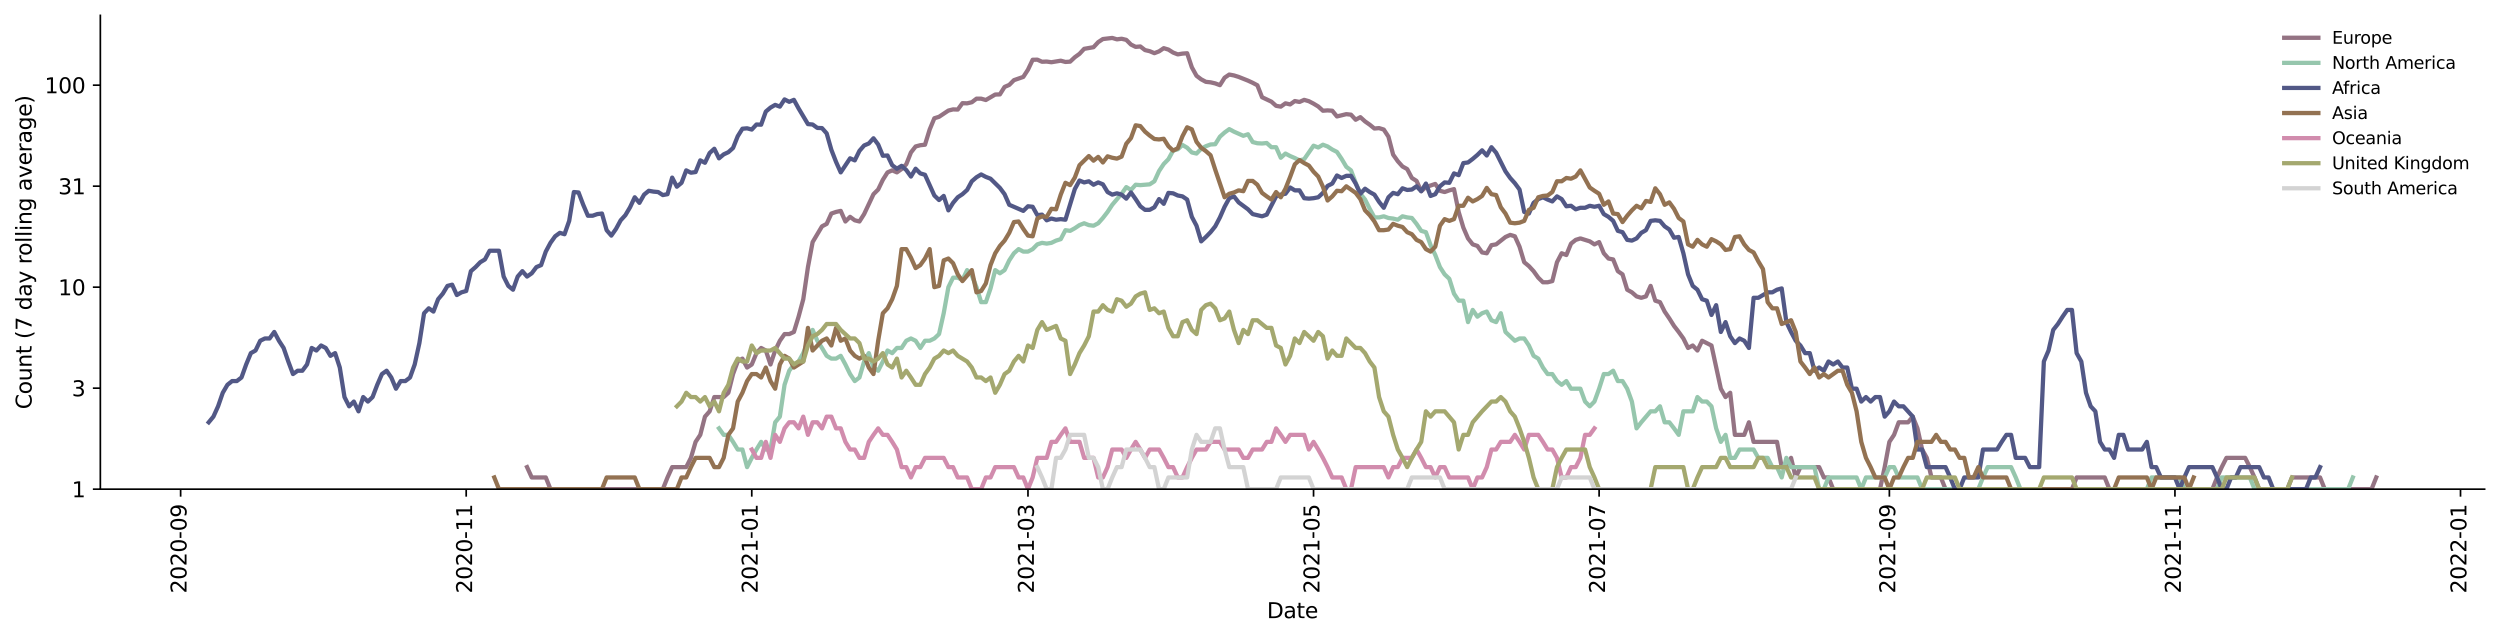 <?xml version="1.0" encoding="utf-8" standalone="no"?>
<!DOCTYPE svg PUBLIC "-//W3C//DTD SVG 1.1//EN"
  "http://www.w3.org/Graphics/SVG/1.1/DTD/svg11.dtd">
<svg height="298.621pt" version="1.1" viewBox="0 0 1170.166 298.621" width="1170.166pt" xmlns="http://www.w3.org/2000/svg" xmlns:xlink="http://www.w3.org/1999/xlink">
 <defs>
  <style type="text/css">*{stroke-linecap:butt;stroke-linejoin:round;}</style>
 </defs>
 <g id="figure_1">
  <g id="patch_1">
   <path d="M 0 298.621 
L 1170.166 298.621 
L 1170.166 0 
L 0 0 
z
" style="fill:#ffffff;"/>
  </g>
  <g id="axes_1">
   <g id="patch_2">
    <path d="M 46.966 228.96 
L 1162.966 228.96 
L 1162.966 7.2 
L 46.966 7.2 
z
" style="fill:#ffffff;"/>
   </g>
   <g id="matplotlib.axis_1">
    <g id="xtick_1">
     <g id="line2d_1">
      <defs>
       <path d="M 0 0 
L 0 3.5 
" id="m89e41c3751" style="stroke:#000000;stroke-width:0.8;"/>
      </defs>
      <g>
       <use style="stroke:#000000;stroke-width:0.8;" x="84.545" xlink:href="#m89e41c3751" y="228.96"/>
      </g>
     </g>
     <g id="text_1">
      <!-- 2020-09 -->
      <g transform="translate(87.305 277.743)rotate(-90)scale(0.1 -0.1)">
       <defs>
        <path d="M 1228 531 
L 3431 531 
L 3431 0 
L 469 0 
L 469 531 
Q 828 903 1448 1529 
Q 2069 2156 2228 2338 
Q 2531 2678 2651 2914 
Q 2772 3150 2772 3378 
Q 2772 3750 2511 3984 
Q 2250 4219 1831 4219 
Q 1534 4219 1204 4116 
Q 875 4013 500 3803 
L 500 4441 
Q 881 4594 1212 4672 
Q 1544 4750 1819 4750 
Q 2544 4750 2975 4387 
Q 3406 4025 3406 3419 
Q 3406 3131 3298 2873 
Q 3191 2616 2906 2266 
Q 2828 2175 2409 1742 
Q 1991 1309 1228 531 
z
" id="DejaVuSans-32" transform="scale(0.016)"/>
        <path d="M 2034 4250 
Q 1547 4250 1301 3770 
Q 1056 3291 1056 2328 
Q 1056 1369 1301 889 
Q 1547 409 2034 409 
Q 2525 409 2770 889 
Q 3016 1369 3016 2328 
Q 3016 3291 2770 3770 
Q 2525 4250 2034 4250 
z
M 2034 4750 
Q 2819 4750 3233 4129 
Q 3647 3509 3647 2328 
Q 3647 1150 3233 529 
Q 2819 -91 2034 -91 
Q 1250 -91 836 529 
Q 422 1150 422 2328 
Q 422 3509 836 4129 
Q 1250 4750 2034 4750 
z
" id="DejaVuSans-30" transform="scale(0.016)"/>
        <path d="M 313 2009 
L 1997 2009 
L 1997 1497 
L 313 1497 
L 313 2009 
z
" id="DejaVuSans-2d" transform="scale(0.016)"/>
        <path d="M 703 97 
L 703 672 
Q 941 559 1184 500 
Q 1428 441 1663 441 
Q 2288 441 2617 861 
Q 2947 1281 2994 2138 
Q 2813 1869 2534 1725 
Q 2256 1581 1919 1581 
Q 1219 1581 811 2004 
Q 403 2428 403 3163 
Q 403 3881 828 4315 
Q 1253 4750 1959 4750 
Q 2769 4750 3195 4129 
Q 3622 3509 3622 2328 
Q 3622 1225 3098 567 
Q 2575 -91 1691 -91 
Q 1453 -91 1209 -44 
Q 966 3 703 97 
z
M 1959 2075 
Q 2384 2075 2632 2365 
Q 2881 2656 2881 3163 
Q 2881 3666 2632 3958 
Q 2384 4250 1959 4250 
Q 1534 4250 1286 3958 
Q 1038 3666 1038 3163 
Q 1038 2656 1286 2365 
Q 1534 2075 1959 2075 
z
" id="DejaVuSans-39" transform="scale(0.016)"/>
       </defs>
       <use xlink:href="#DejaVuSans-32"/>
       <use x="63.623" xlink:href="#DejaVuSans-30"/>
       <use x="127.246" xlink:href="#DejaVuSans-32"/>
       <use x="190.869" xlink:href="#DejaVuSans-30"/>
       <use x="254.492" xlink:href="#DejaVuSans-2d"/>
       <use x="290.576" xlink:href="#DejaVuSans-30"/>
       <use x="354.199" xlink:href="#DejaVuSans-39"/>
      </g>
     </g>
    </g>
    <g id="xtick_2">
     <g id="line2d_2">
      <g>
       <use style="stroke:#000000;stroke-width:0.8;" x="218.211" xlink:href="#m89e41c3751" y="228.96"/>
      </g>
     </g>
     <g id="text_2">
      <!-- 2020-11 -->
      <g transform="translate(220.971 277.743)rotate(-90)scale(0.1 -0.1)">
       <defs>
        <path d="M 794 531 
L 1825 531 
L 1825 4091 
L 703 3866 
L 703 4441 
L 1819 4666 
L 2450 4666 
L 2450 531 
L 3481 531 
L 3481 0 
L 794 0 
L 794 531 
z
" id="DejaVuSans-31" transform="scale(0.016)"/>
       </defs>
       <use xlink:href="#DejaVuSans-32"/>
       <use x="63.623" xlink:href="#DejaVuSans-30"/>
       <use x="127.246" xlink:href="#DejaVuSans-32"/>
       <use x="190.869" xlink:href="#DejaVuSans-30"/>
       <use x="254.492" xlink:href="#DejaVuSans-2d"/>
       <use x="290.576" xlink:href="#DejaVuSans-31"/>
       <use x="354.199" xlink:href="#DejaVuSans-31"/>
      </g>
     </g>
    </g>
    <g id="xtick_3">
     <g id="line2d_3">
      <g>
       <use style="stroke:#000000;stroke-width:0.8;" x="351.877" xlink:href="#m89e41c3751" y="228.96"/>
      </g>
     </g>
     <g id="text_3">
      <!-- 2021-01 -->
      <g transform="translate(354.636 277.743)rotate(-90)scale(0.1 -0.1)">
       <use xlink:href="#DejaVuSans-32"/>
       <use x="63.623" xlink:href="#DejaVuSans-30"/>
       <use x="127.246" xlink:href="#DejaVuSans-32"/>
       <use x="190.869" xlink:href="#DejaVuSans-31"/>
       <use x="254.492" xlink:href="#DejaVuSans-2d"/>
       <use x="290.576" xlink:href="#DejaVuSans-30"/>
       <use x="354.199" xlink:href="#DejaVuSans-31"/>
      </g>
     </g>
    </g>
    <g id="xtick_4">
     <g id="line2d_4">
      <g>
       <use style="stroke:#000000;stroke-width:0.8;" x="481.16" xlink:href="#m89e41c3751" y="228.96"/>
      </g>
     </g>
     <g id="text_4">
      <!-- 2021-03 -->
      <g transform="translate(483.92 277.743)rotate(-90)scale(0.1 -0.1)">
       <defs>
        <path d="M 2597 2516 
Q 3050 2419 3304 2112 
Q 3559 1806 3559 1356 
Q 3559 666 3084 287 
Q 2609 -91 1734 -91 
Q 1441 -91 1130 -33 
Q 819 25 488 141 
L 488 750 
Q 750 597 1062 519 
Q 1375 441 1716 441 
Q 2309 441 2620 675 
Q 2931 909 2931 1356 
Q 2931 1769 2642 2001 
Q 2353 2234 1838 2234 
L 1294 2234 
L 1294 2753 
L 1863 2753 
Q 2328 2753 2575 2939 
Q 2822 3125 2822 3475 
Q 2822 3834 2567 4026 
Q 2313 4219 1838 4219 
Q 1578 4219 1281 4162 
Q 984 4106 628 3988 
L 628 4550 
Q 988 4650 1302 4700 
Q 1616 4750 1894 4750 
Q 2613 4750 3031 4423 
Q 3450 4097 3450 3541 
Q 3450 3153 3228 2886 
Q 3006 2619 2597 2516 
z
" id="DejaVuSans-33" transform="scale(0.016)"/>
       </defs>
       <use xlink:href="#DejaVuSans-32"/>
       <use x="63.623" xlink:href="#DejaVuSans-30"/>
       <use x="127.246" xlink:href="#DejaVuSans-32"/>
       <use x="190.869" xlink:href="#DejaVuSans-31"/>
       <use x="254.492" xlink:href="#DejaVuSans-2d"/>
       <use x="290.576" xlink:href="#DejaVuSans-30"/>
       <use x="354.199" xlink:href="#DejaVuSans-33"/>
      </g>
     </g>
    </g>
    <g id="xtick_5">
     <g id="line2d_5">
      <g>
       <use style="stroke:#000000;stroke-width:0.8;" x="614.826" xlink:href="#m89e41c3751" y="228.96"/>
      </g>
     </g>
     <g id="text_5">
      <!-- 2021-05 -->
      <g transform="translate(617.586 277.743)rotate(-90)scale(0.1 -0.1)">
       <defs>
        <path d="M 691 4666 
L 3169 4666 
L 3169 4134 
L 1269 4134 
L 1269 2991 
Q 1406 3038 1543 3061 
Q 1681 3084 1819 3084 
Q 2600 3084 3056 2656 
Q 3513 2228 3513 1497 
Q 3513 744 3044 326 
Q 2575 -91 1722 -91 
Q 1428 -91 1123 -41 
Q 819 9 494 109 
L 494 744 
Q 775 591 1075 516 
Q 1375 441 1709 441 
Q 2250 441 2565 725 
Q 2881 1009 2881 1497 
Q 2881 1984 2565 2268 
Q 2250 2553 1709 2553 
Q 1456 2553 1204 2497 
Q 953 2441 691 2322 
L 691 4666 
z
" id="DejaVuSans-35" transform="scale(0.016)"/>
       </defs>
       <use xlink:href="#DejaVuSans-32"/>
       <use x="63.623" xlink:href="#DejaVuSans-30"/>
       <use x="127.246" xlink:href="#DejaVuSans-32"/>
       <use x="190.869" xlink:href="#DejaVuSans-31"/>
       <use x="254.492" xlink:href="#DejaVuSans-2d"/>
       <use x="290.576" xlink:href="#DejaVuSans-30"/>
       <use x="354.199" xlink:href="#DejaVuSans-35"/>
      </g>
     </g>
    </g>
    <g id="xtick_6">
     <g id="line2d_6">
      <g>
       <use style="stroke:#000000;stroke-width:0.8;" x="748.492" xlink:href="#m89e41c3751" y="228.96"/>
      </g>
     </g>
     <g id="text_6">
      <!-- 2021-07 -->
      <g transform="translate(751.251 277.743)rotate(-90)scale(0.1 -0.1)">
       <defs>
        <path d="M 525 4666 
L 3525 4666 
L 3525 4397 
L 1831 0 
L 1172 0 
L 2766 4134 
L 525 4134 
L 525 4666 
z
" id="DejaVuSans-37" transform="scale(0.016)"/>
       </defs>
       <use xlink:href="#DejaVuSans-32"/>
       <use x="63.623" xlink:href="#DejaVuSans-30"/>
       <use x="127.246" xlink:href="#DejaVuSans-32"/>
       <use x="190.869" xlink:href="#DejaVuSans-31"/>
       <use x="254.492" xlink:href="#DejaVuSans-2d"/>
       <use x="290.576" xlink:href="#DejaVuSans-30"/>
       <use x="354.199" xlink:href="#DejaVuSans-37"/>
      </g>
     </g>
    </g>
    <g id="xtick_7">
     <g id="line2d_7">
      <g>
       <use style="stroke:#000000;stroke-width:0.8;" x="884.349" xlink:href="#m89e41c3751" y="228.96"/>
      </g>
     </g>
     <g id="text_7">
      <!-- 2021-09 -->
      <g transform="translate(887.108 277.743)rotate(-90)scale(0.1 -0.1)">
       <use xlink:href="#DejaVuSans-32"/>
       <use x="63.623" xlink:href="#DejaVuSans-30"/>
       <use x="127.246" xlink:href="#DejaVuSans-32"/>
       <use x="190.869" xlink:href="#DejaVuSans-31"/>
       <use x="254.492" xlink:href="#DejaVuSans-2d"/>
       <use x="290.576" xlink:href="#DejaVuSans-30"/>
       <use x="354.199" xlink:href="#DejaVuSans-39"/>
      </g>
     </g>
    </g>
    <g id="xtick_8">
     <g id="line2d_8">
      <g>
       <use style="stroke:#000000;stroke-width:0.8;" x="1018.015" xlink:href="#m89e41c3751" y="228.96"/>
      </g>
     </g>
     <g id="text_8">
      <!-- 2021-11 -->
      <g transform="translate(1020.774 277.743)rotate(-90)scale(0.1 -0.1)">
       <use xlink:href="#DejaVuSans-32"/>
       <use x="63.623" xlink:href="#DejaVuSans-30"/>
       <use x="127.246" xlink:href="#DejaVuSans-32"/>
       <use x="190.869" xlink:href="#DejaVuSans-31"/>
       <use x="254.492" xlink:href="#DejaVuSans-2d"/>
       <use x="290.576" xlink:href="#DejaVuSans-31"/>
       <use x="354.199" xlink:href="#DejaVuSans-31"/>
      </g>
     </g>
    </g>
    <g id="xtick_9">
     <g id="line2d_9">
      <g>
       <use style="stroke:#000000;stroke-width:0.8;" x="1151.681" xlink:href="#m89e41c3751" y="228.96"/>
      </g>
     </g>
     <g id="text_9">
      <!-- 2022-01 -->
      <g transform="translate(1154.44 277.743)rotate(-90)scale(0.1 -0.1)">
       <use xlink:href="#DejaVuSans-32"/>
       <use x="63.623" xlink:href="#DejaVuSans-30"/>
       <use x="127.246" xlink:href="#DejaVuSans-32"/>
       <use x="190.869" xlink:href="#DejaVuSans-32"/>
       <use x="254.492" xlink:href="#DejaVuSans-2d"/>
       <use x="290.576" xlink:href="#DejaVuSans-30"/>
       <use x="354.199" xlink:href="#DejaVuSans-31"/>
      </g>
     </g>
    </g>
    <g id="text_10">
     <!-- Date -->
     <g transform="translate(593.015 289.341)scale(0.1 -0.1)">
      <defs>
       <path d="M 1259 4147 
L 1259 519 
L 2022 519 
Q 2988 519 3436 956 
Q 3884 1394 3884 2338 
Q 3884 3275 3436 3711 
Q 2988 4147 2022 4147 
L 1259 4147 
z
M 628 4666 
L 1925 4666 
Q 3281 4666 3915 4102 
Q 4550 3538 4550 2338 
Q 4550 1131 3912 565 
Q 3275 0 1925 0 
L 628 0 
L 628 4666 
z
" id="DejaVuSans-44" transform="scale(0.016)"/>
       <path d="M 2194 1759 
Q 1497 1759 1228 1600 
Q 959 1441 959 1056 
Q 959 750 1161 570 
Q 1363 391 1709 391 
Q 2188 391 2477 730 
Q 2766 1069 2766 1631 
L 2766 1759 
L 2194 1759 
z
M 3341 1997 
L 3341 0 
L 2766 0 
L 2766 531 
Q 2569 213 2275 61 
Q 1981 -91 1556 -91 
Q 1019 -91 701 211 
Q 384 513 384 1019 
Q 384 1609 779 1909 
Q 1175 2209 1959 2209 
L 2766 2209 
L 2766 2266 
Q 2766 2663 2505 2880 
Q 2244 3097 1772 3097 
Q 1472 3097 1187 3025 
Q 903 2953 641 2809 
L 641 3341 
Q 956 3463 1253 3523 
Q 1550 3584 1831 3584 
Q 2591 3584 2966 3190 
Q 3341 2797 3341 1997 
z
" id="DejaVuSans-61" transform="scale(0.016)"/>
       <path d="M 1172 4494 
L 1172 3500 
L 2356 3500 
L 2356 3053 
L 1172 3053 
L 1172 1153 
Q 1172 725 1289 603 
Q 1406 481 1766 481 
L 2356 481 
L 2356 0 
L 1766 0 
Q 1100 0 847 248 
Q 594 497 594 1153 
L 594 3053 
L 172 3053 
L 172 3500 
L 594 3500 
L 594 4494 
L 1172 4494 
z
" id="DejaVuSans-74" transform="scale(0.016)"/>
       <path d="M 3597 1894 
L 3597 1613 
L 953 1613 
Q 991 1019 1311 708 
Q 1631 397 2203 397 
Q 2534 397 2845 478 
Q 3156 559 3463 722 
L 3463 178 
Q 3153 47 2828 -22 
Q 2503 -91 2169 -91 
Q 1331 -91 842 396 
Q 353 884 353 1716 
Q 353 2575 817 3079 
Q 1281 3584 2069 3584 
Q 2775 3584 3186 3129 
Q 3597 2675 3597 1894 
z
M 3022 2063 
Q 3016 2534 2758 2815 
Q 2500 3097 2075 3097 
Q 1594 3097 1305 2825 
Q 1016 2553 972 2059 
L 3022 2063 
z
" id="DejaVuSans-65" transform="scale(0.016)"/>
      </defs>
      <use xlink:href="#DejaVuSans-44"/>
      <use x="77.002" xlink:href="#DejaVuSans-61"/>
      <use x="138.281" xlink:href="#DejaVuSans-74"/>
      <use x="177.49" xlink:href="#DejaVuSans-65"/>
     </g>
    </g>
   </g>
   <g id="matplotlib.axis_2">
    <g id="ytick_1">
     <g id="line2d_10">
      <defs>
       <path d="M 0 0 
L -3.5 0 
" id="m7021fda1a2" style="stroke:#000000;stroke-width:0.8;"/>
      </defs>
      <g>
       <use style="stroke:#000000;stroke-width:0.8;" x="46.966" xlink:href="#m7021fda1a2" y="228.96"/>
      </g>
     </g>
     <g id="text_11">
      <!-- 1 -->
      <g transform="translate(33.603 232.759)scale(0.1 -0.1)">
       <use xlink:href="#DejaVuSans-31"/>
      </g>
     </g>
    </g>
    <g id="ytick_2">
     <g id="line2d_11">
      <g>
       <use style="stroke:#000000;stroke-width:0.8;" x="46.966" xlink:href="#m7021fda1a2" y="181.685"/>
      </g>
     </g>
     <g id="text_12">
      <!-- 3 -->
      <g transform="translate(33.603 185.484)scale(0.1 -0.1)">
       <use xlink:href="#DejaVuSans-33"/>
      </g>
     </g>
    </g>
    <g id="ytick_3">
     <g id="line2d_12">
      <g>
       <use style="stroke:#000000;stroke-width:0.8;" x="46.966" xlink:href="#m7021fda1a2" y="134.409"/>
      </g>
     </g>
     <g id="text_13">
      <!-- 10 -->
      <g transform="translate(27.241 138.208)scale(0.1 -0.1)">
       <use xlink:href="#DejaVuSans-31"/>
       <use x="63.623" xlink:href="#DejaVuSans-30"/>
      </g>
     </g>
    </g>
    <g id="ytick_4">
     <g id="line2d_13">
      <g>
       <use style="stroke:#000000;stroke-width:0.8;" x="46.966" xlink:href="#m7021fda1a2" y="87.134"/>
      </g>
     </g>
     <g id="text_14">
      <!-- 31 -->
      <g transform="translate(27.241 90.933)scale(0.1 -0.1)">
       <use xlink:href="#DejaVuSans-33"/>
       <use x="63.623" xlink:href="#DejaVuSans-31"/>
      </g>
     </g>
    </g>
    <g id="ytick_5">
     <g id="line2d_14">
      <g>
       <use style="stroke:#000000;stroke-width:0.8;" x="46.966" xlink:href="#m7021fda1a2" y="39.859"/>
      </g>
     </g>
     <g id="text_15">
      <!-- 100 -->
      <g transform="translate(20.878 43.658)scale(0.1 -0.1)">
       <use xlink:href="#DejaVuSans-31"/>
       <use x="63.623" xlink:href="#DejaVuSans-30"/>
       <use x="127.246" xlink:href="#DejaVuSans-30"/>
      </g>
     </g>
    </g>
    <g id="text_16">
     <!-- Count (7 day rolling average) -->
     <g transform="translate(14.798 191.548)rotate(-90)scale(0.1 -0.1)">
      <defs>
       <path d="M 4122 4306 
L 4122 3641 
Q 3803 3938 3442 4084 
Q 3081 4231 2675 4231 
Q 1875 4231 1450 3742 
Q 1025 3253 1025 2328 
Q 1025 1406 1450 917 
Q 1875 428 2675 428 
Q 3081 428 3442 575 
Q 3803 722 4122 1019 
L 4122 359 
Q 3791 134 3420 21 
Q 3050 -91 2638 -91 
Q 1578 -91 968 557 
Q 359 1206 359 2328 
Q 359 3453 968 4101 
Q 1578 4750 2638 4750 
Q 3056 4750 3426 4639 
Q 3797 4528 4122 4306 
z
" id="DejaVuSans-43" transform="scale(0.016)"/>
       <path d="M 1959 3097 
Q 1497 3097 1228 2736 
Q 959 2375 959 1747 
Q 959 1119 1226 758 
Q 1494 397 1959 397 
Q 2419 397 2687 759 
Q 2956 1122 2956 1747 
Q 2956 2369 2687 2733 
Q 2419 3097 1959 3097 
z
M 1959 3584 
Q 2709 3584 3137 3096 
Q 3566 2609 3566 1747 
Q 3566 888 3137 398 
Q 2709 -91 1959 -91 
Q 1206 -91 779 398 
Q 353 888 353 1747 
Q 353 2609 779 3096 
Q 1206 3584 1959 3584 
z
" id="DejaVuSans-6f" transform="scale(0.016)"/>
       <path d="M 544 1381 
L 544 3500 
L 1119 3500 
L 1119 1403 
Q 1119 906 1312 657 
Q 1506 409 1894 409 
Q 2359 409 2629 706 
Q 2900 1003 2900 1516 
L 2900 3500 
L 3475 3500 
L 3475 0 
L 2900 0 
L 2900 538 
Q 2691 219 2414 64 
Q 2138 -91 1772 -91 
Q 1169 -91 856 284 
Q 544 659 544 1381 
z
M 1991 3584 
L 1991 3584 
z
" id="DejaVuSans-75" transform="scale(0.016)"/>
       <path d="M 3513 2113 
L 3513 0 
L 2938 0 
L 2938 2094 
Q 2938 2591 2744 2837 
Q 2550 3084 2163 3084 
Q 1697 3084 1428 2787 
Q 1159 2491 1159 1978 
L 1159 0 
L 581 0 
L 581 3500 
L 1159 3500 
L 1159 2956 
Q 1366 3272 1645 3428 
Q 1925 3584 2291 3584 
Q 2894 3584 3203 3211 
Q 3513 2838 3513 2113 
z
" id="DejaVuSans-6e" transform="scale(0.016)"/>
       <path id="DejaVuSans-20" transform="scale(0.016)"/>
       <path d="M 1984 4856 
Q 1566 4138 1362 3434 
Q 1159 2731 1159 2009 
Q 1159 1288 1364 580 
Q 1569 -128 1984 -844 
L 1484 -844 
Q 1016 -109 783 600 
Q 550 1309 550 2009 
Q 550 2706 781 3412 
Q 1013 4119 1484 4856 
L 1984 4856 
z
" id="DejaVuSans-28" transform="scale(0.016)"/>
       <path d="M 2906 2969 
L 2906 4863 
L 3481 4863 
L 3481 0 
L 2906 0 
L 2906 525 
Q 2725 213 2448 61 
Q 2172 -91 1784 -91 
Q 1150 -91 751 415 
Q 353 922 353 1747 
Q 353 2572 751 3078 
Q 1150 3584 1784 3584 
Q 2172 3584 2448 3432 
Q 2725 3281 2906 2969 
z
M 947 1747 
Q 947 1113 1208 752 
Q 1469 391 1925 391 
Q 2381 391 2643 752 
Q 2906 1113 2906 1747 
Q 2906 2381 2643 2742 
Q 2381 3103 1925 3103 
Q 1469 3103 1208 2742 
Q 947 2381 947 1747 
z
" id="DejaVuSans-64" transform="scale(0.016)"/>
       <path d="M 2059 -325 
Q 1816 -950 1584 -1140 
Q 1353 -1331 966 -1331 
L 506 -1331 
L 506 -850 
L 844 -850 
Q 1081 -850 1212 -737 
Q 1344 -625 1503 -206 
L 1606 56 
L 191 3500 
L 800 3500 
L 1894 763 
L 2988 3500 
L 3597 3500 
L 2059 -325 
z
" id="DejaVuSans-79" transform="scale(0.016)"/>
       <path d="M 2631 2963 
Q 2534 3019 2420 3045 
Q 2306 3072 2169 3072 
Q 1681 3072 1420 2755 
Q 1159 2438 1159 1844 
L 1159 0 
L 581 0 
L 581 3500 
L 1159 3500 
L 1159 2956 
Q 1341 3275 1631 3429 
Q 1922 3584 2338 3584 
Q 2397 3584 2469 3576 
Q 2541 3569 2628 3553 
L 2631 2963 
z
" id="DejaVuSans-72" transform="scale(0.016)"/>
       <path d="M 603 4863 
L 1178 4863 
L 1178 0 
L 603 0 
L 603 4863 
z
" id="DejaVuSans-6c" transform="scale(0.016)"/>
       <path d="M 603 3500 
L 1178 3500 
L 1178 0 
L 603 0 
L 603 3500 
z
M 603 4863 
L 1178 4863 
L 1178 4134 
L 603 4134 
L 603 4863 
z
" id="DejaVuSans-69" transform="scale(0.016)"/>
       <path d="M 2906 1791 
Q 2906 2416 2648 2759 
Q 2391 3103 1925 3103 
Q 1463 3103 1205 2759 
Q 947 2416 947 1791 
Q 947 1169 1205 825 
Q 1463 481 1925 481 
Q 2391 481 2648 825 
Q 2906 1169 2906 1791 
z
M 3481 434 
Q 3481 -459 3084 -895 
Q 2688 -1331 1869 -1331 
Q 1566 -1331 1297 -1286 
Q 1028 -1241 775 -1147 
L 775 -588 
Q 1028 -725 1275 -790 
Q 1522 -856 1778 -856 
Q 2344 -856 2625 -561 
Q 2906 -266 2906 331 
L 2906 616 
Q 2728 306 2450 153 
Q 2172 0 1784 0 
Q 1141 0 747 490 
Q 353 981 353 1791 
Q 353 2603 747 3093 
Q 1141 3584 1784 3584 
Q 2172 3584 2450 3431 
Q 2728 3278 2906 2969 
L 2906 3500 
L 3481 3500 
L 3481 434 
z
" id="DejaVuSans-67" transform="scale(0.016)"/>
       <path d="M 191 3500 
L 800 3500 
L 1894 563 
L 2988 3500 
L 3597 3500 
L 2284 0 
L 1503 0 
L 191 3500 
z
" id="DejaVuSans-76" transform="scale(0.016)"/>
       <path d="M 513 4856 
L 1013 4856 
Q 1481 4119 1714 3412 
Q 1947 2706 1947 2009 
Q 1947 1309 1714 600 
Q 1481 -109 1013 -844 
L 513 -844 
Q 928 -128 1133 580 
Q 1338 1288 1338 2009 
Q 1338 2731 1133 3434 
Q 928 4138 513 4856 
z
" id="DejaVuSans-29" transform="scale(0.016)"/>
      </defs>
      <use xlink:href="#DejaVuSans-43"/>
      <use x="69.824" xlink:href="#DejaVuSans-6f"/>
      <use x="131.006" xlink:href="#DejaVuSans-75"/>
      <use x="194.385" xlink:href="#DejaVuSans-6e"/>
      <use x="257.764" xlink:href="#DejaVuSans-74"/>
      <use x="296.973" xlink:href="#DejaVuSans-20"/>
      <use x="328.76" xlink:href="#DejaVuSans-28"/>
      <use x="367.773" xlink:href="#DejaVuSans-37"/>
      <use x="431.396" xlink:href="#DejaVuSans-20"/>
      <use x="463.184" xlink:href="#DejaVuSans-64"/>
      <use x="526.66" xlink:href="#DejaVuSans-61"/>
      <use x="587.939" xlink:href="#DejaVuSans-79"/>
      <use x="647.119" xlink:href="#DejaVuSans-20"/>
      <use x="678.906" xlink:href="#DejaVuSans-72"/>
      <use x="717.77" xlink:href="#DejaVuSans-6f"/>
      <use x="778.951" xlink:href="#DejaVuSans-6c"/>
      <use x="806.734" xlink:href="#DejaVuSans-6c"/>
      <use x="834.518" xlink:href="#DejaVuSans-69"/>
      <use x="862.301" xlink:href="#DejaVuSans-6e"/>
      <use x="925.68" xlink:href="#DejaVuSans-67"/>
      <use x="989.156" xlink:href="#DejaVuSans-20"/>
      <use x="1020.943" xlink:href="#DejaVuSans-61"/>
      <use x="1082.223" xlink:href="#DejaVuSans-76"/>
      <use x="1141.402" xlink:href="#DejaVuSans-65"/>
      <use x="1202.926" xlink:href="#DejaVuSans-72"/>
      <use x="1244.039" xlink:href="#DejaVuSans-61"/>
      <use x="1305.318" xlink:href="#DejaVuSans-67"/>
      <use x="1368.795" xlink:href="#DejaVuSans-65"/>
      <use x="1430.318" xlink:href="#DejaVuSans-29"/>
     </g>
    </g>
   </g>
   <g id="line2d_15">
    <path clip-path="url(#pb0cb8a19fc)" d="M 246.697 218.64 
L 248.889 223.477 
L 255.462 223.477 
L 257.654 228.96 
L 310.243 228.96 
L 312.435 223.477 
L 314.626 218.64 
L 321.2 218.64 
L 323.391 214.314 
L 325.582 206.827 
L 327.773 203.54 
L 329.965 195.014 
L 332.156 192.525 
L 334.347 185.851 
L 338.73 185.851 
L 340.921 183.848 
L 343.112 175.078 
L 345.303 169.202 
L 347.495 167.855 
L 349.686 172.035 
L 351.877 170.594 
L 354.068 165.288 
L 356.26 162.872 
L 358.451 164.062 
L 360.642 170.594 
L 362.833 164.062 
L 365.025 159.495 
L 367.216 156.375 
L 369.407 156.375 
L 371.598 155.385 
L 373.79 148.226 
L 375.981 140.06 
L 378.172 125.012 
L 380.363 113.316 
L 384.746 105.947 
L 386.937 104.79 
L 389.128 99.953 
L 391.319 99.2 
L 393.511 98.705 
L 395.702 103.665 
L 397.893 101.503 
L 400.084 103.114 
L 402.276 103.665 
L 404.467 100.208 
L 408.849 90.892 
L 411.041 88.715 
L 413.232 84.158 
L 415.423 80.685 
L 417.614 79.745 
L 419.806 80.685 
L 421.997 79.13 
L 424.188 76.902 
L 426.379 71.364 
L 428.571 68.556 
L 430.762 67.971 
L 432.953 67.739 
L 435.144 60.639 
L 437.336 55.351 
L 439.527 54.673 
L 443.909 51.75 
L 446.101 51.205 
L 448.292 51.282 
L 450.483 48.295 
L 452.674 48.367 
L 454.865 47.865 
L 457.057 46.188 
L 459.248 46.188 
L 461.439 46.809 
L 465.822 44.25 
L 468.013 44.185 
L 470.204 40.688 
L 472.395 39.741 
L 474.587 37.521 
L 478.969 35.998 
L 481.16 32.617 
L 483.352 27.972 
L 485.543 27.928 
L 487.734 28.905 
L 489.925 28.815 
L 492.117 29.13 
L 496.499 28.414 
L 498.69 28.995 
L 500.882 28.86 
L 503.073 26.803 
L 505.264 25.212 
L 507.455 22.858 
L 511.838 22.09 
L 514.029 19.724 
L 516.22 18.277 
L 520.603 17.76 
L 522.794 18.416 
L 524.985 18.138 
L 527.177 18.66 
L 529.368 20.853 
L 531.559 21.938 
L 533.75 21.749 
L 535.941 23.444 
L 538.133 23.959 
L 540.324 24.885 
L 542.515 24.039 
L 544.706 22.549 
L 546.898 23.209 
L 549.089 24.601 
L 551.28 25.46 
L 553.471 25.089 
L 555.663 24.926 
L 557.854 31.501 
L 560.045 35.468 
L 562.236 37.135 
L 564.428 38.304 
L 566.619 38.531 
L 568.81 39.045 
L 571.001 39.859 
L 573.193 36.374 
L 575.384 34.892 
L 577.575 35.31 
L 579.766 35.998 
L 584.149 37.743 
L 586.34 38.759 
L 588.531 39.917 
L 590.723 45.51 
L 595.105 47.58 
L 597.296 49.538 
L 599.488 49.911 
L 601.679 48.367 
L 603.87 48.875 
L 606.061 47.298 
L 608.252 47.722 
L 610.444 46.74 
L 612.635 47.369 
L 614.826 48.511 
L 617.017 49.836 
L 619.209 51.828 
L 621.4 51.672 
L 623.591 51.828 
L 625.782 54.505 
L 630.165 53.429 
L 632.356 53.675 
L 634.547 56.041 
L 636.739 54.841 
L 638.93 56.832 
L 641.121 58.368 
L 643.312 60.156 
L 645.504 59.964 
L 647.695 60.639 
L 649.886 63.983 
L 652.077 72.388 
L 654.269 75.481 
L 656.46 77.926 
L 658.651 79.13 
L 660.842 83.304 
L 663.034 84.678 
L 665.225 89.493 
L 667.416 87.574 
L 671.799 86.101 
L 673.99 89.297 
L 676.181 89.888 
L 678.372 89.102 
L 680.564 88.522 
L 682.755 99.2 
L 684.946 106.537 
L 687.137 111.598 
L 689.328 114.383 
L 691.52 115.11 
L 693.711 118.153 
L 695.902 118.549 
L 698.093 114.745 
L 700.285 114.383 
L 704.667 110.93 
L 706.858 109.948 
L 709.05 110.6 
L 711.241 115.478 
L 713.432 122.743 
L 715.623 124.548 
L 717.815 126.923 
L 720.006 129.966 
L 722.197 132.127 
L 724.388 132.127 
L 726.58 131.576 
L 728.771 122.743 
L 730.962 118.549 
L 733.153 119.355 
L 735.345 114.024 
L 737.536 112.277 
L 739.727 111.598 
L 744.11 112.967 
L 746.301 114.383 
L 748.492 113.316 
L 750.683 118.549 
L 752.875 121.014 
L 755.066 121.439 
L 757.257 126.923 
L 759.448 128.416 
L 761.639 135.6 
L 763.831 136.825 
L 766.022 138.736 
L 768.213 139.393 
L 770.404 138.736 
L 772.596 133.827 
L 774.787 140.739 
L 776.978 141.429 
L 779.169 145.833 
L 781.361 149.055 
L 783.552 152.552 
L 785.743 155.385 
L 787.934 158.428 
L 790.126 162.872 
L 792.317 161.715 
L 794.508 164.062 
L 796.699 159.495 
L 801.082 161.715 
L 805.464 181.938 
L 807.656 185.851 
L 809.847 183.848 
L 812.038 203.54 
L 816.421 203.54 
L 818.612 197.664 
L 820.803 206.827 
L 831.759 206.827 
L 833.951 218.64 
L 836.142 218.64 
L 838.333 214.314 
L 840.524 223.477 
L 842.715 218.64 
L 851.48 218.64 
L 853.672 223.477 
L 855.863 223.477 
L 858.054 228.96 
L 879.967 228.96 
L 882.158 218.64 
L 884.349 206.827 
L 886.54 203.54 
L 888.732 197.664 
L 893.114 197.664 
L 895.305 195.014 
L 897.497 200.497 
L 899.688 210.4 
L 901.879 214.314 
L 904.07 223.477 
L 908.453 223.477 
L 910.644 228.96 
L 969.808 228.96 
L 971.999 223.477 
L 985.146 223.477 
L 987.338 228.96 
L 1035.545 228.96 
L 1037.736 223.477 
L 1039.927 218.64 
L 1042.119 214.314 
L 1050.884 214.314 
L 1053.075 218.64 
L 1055.266 223.477 
L 1057.457 228.96 
L 1070.605 228.96 
L 1072.796 223.477 
L 1085.943 223.477 
L 1088.135 228.96 
L 1110.047 228.96 
L 1112.238 223.477 
L 1112.238 223.477 
" style="fill:none;stroke:#947383;stroke-linecap:square;stroke-width:2;"/>
   </g>
   <g id="line2d_16">
    <path clip-path="url(#pb0cb8a19fc)" d="M 336.538 200.497 
L 338.73 203.54 
L 340.921 203.54 
L 343.112 206.827 
L 345.303 210.4 
L 347.495 210.4 
L 349.686 218.64 
L 351.877 214.314 
L 354.068 210.4 
L 356.26 206.827 
L 358.451 210.4 
L 360.642 210.4 
L 362.833 197.664 
L 365.025 195.014 
L 367.216 180.112 
L 369.407 173.528 
L 371.598 170.594 
L 373.79 169.202 
L 375.981 165.288 
L 378.172 159.495 
L 380.363 154.419 
L 382.554 159.495 
L 384.746 162.872 
L 386.937 166.552 
L 389.128 167.855 
L 391.319 167.855 
L 393.511 166.552 
L 395.702 170.594 
L 397.893 175.078 
L 400.084 178.365 
L 402.276 176.688 
L 404.467 169.202 
L 406.658 165.288 
L 408.849 172.035 
L 411.041 173.528 
L 413.232 169.202 
L 415.423 164.062 
L 417.614 165.288 
L 419.806 162.872 
L 421.997 162.872 
L 424.188 159.495 
L 426.379 158.428 
L 428.571 159.495 
L 430.762 162.872 
L 432.953 159.495 
L 435.144 159.495 
L 437.336 158.428 
L 439.527 156.375 
L 441.718 146.615 
L 443.909 134.409 
L 446.101 129.966 
L 448.292 129.966 
L 450.483 131.032 
L 452.674 126.437 
L 454.865 128.926 
L 457.057 134.409 
L 459.248 141.429 
L 461.439 141.429 
L 463.63 135 
L 465.822 126.437 
L 468.013 127.912 
L 470.204 126.437 
L 472.395 121.869 
L 474.587 118.549 
L 476.778 116.603 
L 478.969 117.76 
L 481.16 117.76 
L 483.352 116.603 
L 485.543 114.383 
L 487.734 113.669 
L 489.925 114.024 
L 492.117 113.669 
L 494.308 112.62 
L 496.499 111.936 
L 498.69 107.745 
L 500.882 108.053 
L 503.073 106.836 
L 505.264 105.364 
L 507.455 104.506 
L 509.647 105.364 
L 511.838 105.654 
L 514.029 104.506 
L 516.22 102.033 
L 518.412 99.2 
L 520.603 95.856 
L 524.985 90.689 
L 527.177 87.574 
L 529.368 88.908 
L 531.559 86.464 
L 533.75 86.647 
L 538.133 86.282 
L 540.324 84.854 
L 542.515 80.056 
L 544.706 76.757 
L 546.898 74.514 
L 549.089 70.489 
L 551.28 69.875 
L 553.471 67.854 
L 555.663 69.151 
L 557.854 71.364 
L 560.045 71.873 
L 562.236 69.632 
L 564.428 68.439 
L 566.619 67.623 
L 568.81 67.508 
L 571.001 63.983 
L 573.193 62.025 
L 575.384 60.445 
L 577.575 61.624 
L 581.958 63.563 
L 584.149 62.838 
L 586.34 66.486 
L 588.531 67.05 
L 590.723 67.164 
L 592.914 66.937 
L 595.105 68.912 
L 597.296 68.912 
L 599.488 73.838 
L 601.679 71.873 
L 603.87 73.04 
L 606.061 73.972 
L 608.252 75.064 
L 610.444 74.514 
L 614.826 68.204 
L 617.017 69.031 
L 619.209 67.739 
L 621.4 68.556 
L 623.591 69.997 
L 625.782 71.112 
L 627.974 74.378 
L 630.165 78.075 
L 632.356 79.745 
L 634.547 85.562 
L 636.739 90.689 
L 638.93 93.407 
L 641.121 97.733 
L 643.312 101.767 
L 645.504 101.767 
L 647.695 101.241 
L 649.886 102.033 
L 652.077 102.3 
L 654.269 102.841 
L 656.46 101.241 
L 658.651 101.767 
L 660.842 102.033 
L 663.034 104.79 
L 665.225 108.053 
L 667.416 108.675 
L 669.607 114.745 
L 671.799 119.355 
L 673.99 125.012 
L 676.181 128.416 
L 678.372 130.496 
L 680.564 137.452 
L 682.755 140.739 
L 684.946 140.739 
L 687.137 150.767 
L 689.328 145.066 
L 691.52 148.226 
L 693.711 146.615 
L 695.902 145.833 
L 698.093 149.902 
L 700.285 150.767 
L 702.476 146.615 
L 704.667 155.385 
L 709.05 159.495 
L 711.241 158.428 
L 713.432 158.428 
L 715.623 161.715 
L 717.815 166.552 
L 720.006 167.855 
L 722.197 172.035 
L 724.388 175.078 
L 726.58 175.078 
L 728.771 178.365 
L 730.962 180.112 
L 733.153 178.365 
L 735.345 181.938 
L 739.727 181.938 
L 741.918 187.958 
L 744.11 190.178 
L 746.301 187.958 
L 748.492 181.938 
L 750.683 175.078 
L 752.875 175.078 
L 755.066 173.528 
L 757.257 178.365 
L 759.448 178.365 
L 761.639 181.938 
L 763.831 187.958 
L 766.022 200.497 
L 768.213 197.664 
L 772.596 192.525 
L 774.787 192.525 
L 776.978 190.178 
L 779.169 197.664 
L 781.361 197.664 
L 783.552 200.497 
L 785.743 203.54 
L 787.934 192.525 
L 792.317 192.525 
L 794.508 185.851 
L 796.699 187.958 
L 798.891 187.958 
L 801.082 190.178 
L 803.273 200.497 
L 805.464 206.827 
L 807.656 203.54 
L 809.847 214.314 
L 812.038 214.314 
L 814.229 210.4 
L 820.803 210.4 
L 822.994 214.314 
L 827.377 214.314 
L 829.568 218.64 
L 831.759 218.64 
L 833.951 223.477 
L 836.142 214.314 
L 838.333 218.64 
L 849.289 218.64 
L 851.48 228.96 
L 853.672 228.96 
L 855.863 223.477 
L 869.01 223.477 
L 871.202 228.96 
L 873.393 223.477 
L 882.158 223.477 
L 884.349 218.64 
L 886.54 218.64 
L 888.732 223.477 
L 897.497 223.477 
L 899.688 228.96 
L 925.983 228.96 
L 928.174 223.477 
L 930.365 218.64 
L 941.321 218.64 
L 943.513 223.477 
L 945.704 228.96 
L 1004.867 228.96 
L 1007.059 223.477 
L 1020.206 223.477 
L 1022.397 228.96 
L 1037.736 228.96 
L 1039.927 223.477 
L 1053.075 223.477 
L 1055.266 228.96 
L 1099.091 228.96 
L 1101.282 223.477 
L 1101.282 223.477 
" style="fill:none;stroke:#96c6ad;stroke-linecap:square;stroke-width:2;"/>
   </g>
   <g id="line2d_17">
    <path clip-path="url(#pb0cb8a19fc)" d="M 97.693 197.664 
L 99.884 195.014 
L 102.075 190.178 
L 104.267 183.848 
L 106.458 180.112 
L 108.649 178.365 
L 110.84 178.365 
L 113.032 176.688 
L 115.223 170.594 
L 117.414 165.288 
L 119.605 164.062 
L 121.797 159.495 
L 123.988 158.428 
L 126.179 158.428 
L 128.37 155.385 
L 130.562 159.495 
L 132.753 162.872 
L 134.944 169.202 
L 137.135 175.078 
L 139.327 173.528 
L 141.518 173.528 
L 143.709 170.594 
L 145.9 162.872 
L 148.091 164.062 
L 150.283 161.715 
L 152.474 162.872 
L 154.665 166.552 
L 156.856 165.288 
L 159.048 172.035 
L 161.239 185.851 
L 163.43 190.178 
L 165.621 187.958 
L 167.813 192.525 
L 170.004 185.851 
L 172.195 187.958 
L 174.386 185.851 
L 176.578 180.112 
L 178.769 175.078 
L 180.96 173.528 
L 183.151 176.688 
L 185.343 181.938 
L 187.534 178.365 
L 189.725 178.365 
L 191.916 176.688 
L 194.108 170.594 
L 196.299 160.59 
L 198.49 146.615 
L 200.681 144.312 
L 202.873 145.833 
L 205.064 140.06 
L 207.255 137.452 
L 209.446 133.827 
L 211.638 133.252 
L 213.829 138.089 
L 216.02 136.825 
L 218.211 136.208 
L 220.402 126.923 
L 222.594 125.012 
L 224.785 122.743 
L 226.976 121.439 
L 229.167 117.37 
L 233.55 117.37 
L 235.741 129.443 
L 237.932 133.827 
L 240.124 135.6 
L 242.315 129.443 
L 244.506 126.923 
L 246.697 129.443 
L 248.889 127.912 
L 251.08 125.012 
L 253.271 124.09 
L 255.462 117.76 
L 257.654 113.669 
L 259.845 110.6 
L 262.036 108.99 
L 264.227 109.626 
L 266.419 103.388 
L 268.61 89.888 
L 270.801 90.087 
L 272.992 95.856 
L 275.184 100.98 
L 277.375 100.98 
L 279.566 100.208 
L 281.757 99.953 
L 283.949 107.745 
L 286.14 110.273 
L 288.331 107.137 
L 290.522 103.114 
L 292.714 100.721 
L 294.905 97.019 
L 297.096 92.34 
L 299.287 94.948 
L 301.478 91.096 
L 303.67 89.297 
L 305.861 89.69 
L 308.052 89.888 
L 310.243 91.301 
L 312.435 90.892 
L 314.626 83.135 
L 316.817 87.387 
L 319.008 85.562 
L 321.2 79.745 
L 323.391 80.844 
L 325.582 80.527 
L 327.773 75.064 
L 329.965 76.185 
L 332.156 71.618 
L 334.347 69.632 
L 336.538 74.107 
L 338.73 72.258 
L 340.921 71.238 
L 343.112 69.271 
L 345.303 63.772 
L 347.495 60.252 
L 349.686 60.06 
L 351.877 60.639 
L 354.068 58.276 
L 356.26 58.368 
L 358.451 52.223 
L 360.642 50.363 
L 362.833 49.095 
L 365.025 49.911 
L 367.216 46.532 
L 369.407 47.651 
L 371.598 46.74 
L 373.79 50.744 
L 378.172 58.093 
L 380.363 58.276 
L 382.554 59.868 
L 384.746 59.964 
L 386.937 62.429 
L 389.128 70.12 
L 391.319 75.761 
L 393.511 80.685 
L 397.893 74.107 
L 400.084 75.064 
L 402.276 70.613 
L 404.467 68.087 
L 406.658 67.164 
L 408.849 64.729 
L 411.041 67.623 
L 413.232 72.909 
L 415.423 72.778 
L 417.614 77.338 
L 419.806 78.977 
L 421.997 77.631 
L 424.188 79.59 
L 426.379 82.633 
L 428.571 78.977 
L 430.762 81.164 
L 432.953 81.81 
L 437.336 91.506 
L 439.527 93.623 
L 441.718 91.713 
L 443.909 98.46 
L 446.101 94.948 
L 448.292 92.34 
L 450.483 90.892 
L 452.674 88.908 
L 454.865 84.854 
L 457.057 82.967 
L 459.248 81.648 
L 461.439 82.8 
L 463.63 83.643 
L 468.013 87.951 
L 470.204 90.892 
L 472.395 95.856 
L 478.969 98.705 
L 481.16 96.55 
L 483.352 96.784 
L 485.543 100.721 
L 487.734 100.463 
L 489.925 103.114 
L 492.117 102.3 
L 494.308 102.841 
L 496.499 102.57 
L 498.69 102.841 
L 503.073 88.522 
L 505.264 84.504 
L 507.455 85.383 
L 509.647 84.854 
L 511.838 86.464 
L 514.029 85.383 
L 516.22 86.282 
L 518.412 89.888 
L 520.603 91.096 
L 522.794 90.487 
L 524.985 91.096 
L 527.177 92.977 
L 529.368 90.087 
L 531.559 93.191 
L 533.75 96.55 
L 535.941 98.216 
L 538.133 98.216 
L 540.324 97.019 
L 542.515 93.191 
L 544.706 95.399 
L 546.898 90.287 
L 549.089 90.487 
L 551.28 91.506 
L 553.471 91.921 
L 555.663 93.407 
L 557.854 101.503 
L 560.045 105.654 
L 562.236 112.967 
L 564.428 110.93 
L 566.619 108.675 
L 568.81 105.947 
L 571.001 101.767 
L 573.193 96.784 
L 575.384 92.764 
L 577.575 91.921 
L 579.766 94.724 
L 584.149 97.974 
L 586.34 100.208 
L 590.723 101.241 
L 592.914 100.463 
L 597.296 91.921 
L 599.488 91.096 
L 601.679 90.689 
L 603.87 87.762 
L 606.061 89.102 
L 608.252 89.102 
L 610.444 92.764 
L 612.635 92.977 
L 614.826 92.764 
L 617.017 92.34 
L 619.209 90.287 
L 621.4 87.015 
L 623.591 85.92 
L 625.782 82.138 
L 627.974 83.304 
L 630.165 82.302 
L 632.356 82.302 
L 634.547 85.92 
L 636.739 90.689 
L 638.93 88.331 
L 641.121 89.888 
L 643.312 91.096 
L 645.504 94.502 
L 647.695 97.256 
L 649.886 92.34 
L 652.077 90.287 
L 654.269 90.892 
L 656.46 88.14 
L 658.651 88.908 
L 660.842 88.715 
L 663.034 87.201 
L 665.225 89.493 
L 667.416 85.92 
L 669.607 91.713 
L 671.799 90.892 
L 673.99 87.201 
L 676.181 85.383 
L 678.372 85.562 
L 680.564 81.164 
L 682.755 81.974 
L 684.946 76.327 
L 687.137 76.043 
L 689.328 74.378 
L 691.52 72.517 
L 693.711 70.366 
L 695.902 72.778 
L 698.093 68.912 
L 700.285 71.491 
L 704.667 80.212 
L 706.858 83.304 
L 709.05 85.74 
L 711.241 88.715 
L 713.432 99.2 
L 715.623 99.953 
L 717.815 94.948 
L 720.006 93.191 
L 722.197 92.34 
L 724.388 93.407 
L 726.58 94.281 
L 728.771 91.921 
L 730.962 93.191 
L 733.153 96.55 
L 735.345 96.317 
L 737.536 97.974 
L 739.727 97.256 
L 741.918 97.256 
L 744.11 96.317 
L 746.301 96.784 
L 748.492 96.317 
L 750.683 100.208 
L 752.875 101.503 
L 755.066 103.388 
L 757.257 108.053 
L 759.448 108.675 
L 761.639 112.277 
L 763.831 112.62 
L 766.022 111.598 
L 768.213 108.99 
L 770.404 107.745 
L 772.596 103.388 
L 774.787 103.114 
L 776.978 103.388 
L 779.169 105.947 
L 781.361 107.44 
L 783.552 111.263 
L 785.743 110.93 
L 787.934 118.549 
L 790.126 128.416 
L 792.317 133.827 
L 794.508 135.6 
L 796.699 140.06 
L 798.891 140.739 
L 801.082 147.413 
L 803.273 142.845 
L 805.464 155.385 
L 807.656 150.767 
L 809.847 157.389 
L 812.038 160.59 
L 814.229 158.428 
L 816.421 159.495 
L 818.612 162.872 
L 820.803 139.393 
L 822.994 139.393 
L 827.377 136.825 
L 829.568 136.825 
L 831.759 135.6 
L 833.951 135 
L 836.142 150.767 
L 838.333 155.385 
L 840.524 159.495 
L 842.715 161.715 
L 844.907 165.288 
L 847.098 165.288 
L 849.289 173.528 
L 851.48 172.035 
L 853.672 173.528 
L 855.863 169.202 
L 858.054 170.594 
L 860.245 169.202 
L 862.437 172.035 
L 864.628 172.035 
L 866.819 181.938 
L 869.01 181.938 
L 871.202 187.958 
L 873.393 185.851 
L 875.584 187.958 
L 877.775 185.851 
L 879.967 185.851 
L 882.158 195.014 
L 884.349 192.525 
L 886.54 187.958 
L 888.732 190.178 
L 890.923 190.178 
L 895.305 195.014 
L 897.497 210.4 
L 899.688 210.4 
L 901.879 218.64 
L 910.644 218.64 
L 912.835 223.477 
L 915.026 228.96 
L 917.218 228.96 
L 919.409 223.477 
L 925.983 223.477 
L 928.174 210.4 
L 934.748 210.4 
L 936.939 206.827 
L 939.13 203.54 
L 941.321 203.54 
L 943.513 214.314 
L 947.895 214.314 
L 950.086 218.64 
L 954.469 218.64 
L 956.66 169.202 
L 958.851 164.062 
L 961.043 154.419 
L 963.234 151.65 
L 965.425 148.226 
L 967.616 145.066 
L 969.808 145.066 
L 971.999 165.288 
L 974.19 169.202 
L 976.381 183.848 
L 978.573 190.178 
L 980.764 192.525 
L 982.955 206.827 
L 985.146 210.4 
L 987.338 210.4 
L 989.529 214.314 
L 991.72 203.54 
L 993.911 203.54 
L 996.102 210.4 
L 1002.676 210.4 
L 1004.867 206.827 
L 1007.059 218.64 
L 1009.25 218.64 
L 1011.441 223.477 
L 1018.015 223.477 
L 1020.206 228.96 
L 1022.397 223.477 
L 1024.589 218.64 
L 1035.545 218.64 
L 1037.736 223.477 
L 1039.927 228.96 
L 1042.119 228.96 
L 1044.31 223.477 
L 1046.501 223.477 
L 1048.692 218.64 
L 1057.457 218.64 
L 1059.649 223.477 
L 1061.84 223.477 
L 1064.031 228.96 
L 1079.37 228.96 
L 1081.561 223.477 
L 1083.752 223.477 
L 1085.943 218.64 
L 1085.943 218.64 
" style="fill:none;stroke:#525886;stroke-linecap:square;stroke-width:2;"/>
   </g>
   <g id="line2d_18">
    <path clip-path="url(#pb0cb8a19fc)" d="M 231.359 223.477 
L 233.55 228.96 
L 281.757 228.96 
L 283.949 223.477 
L 297.096 223.477 
L 299.287 228.96 
L 316.817 228.96 
L 319.008 223.477 
L 321.2 223.477 
L 323.391 218.64 
L 325.582 214.314 
L 332.156 214.314 
L 334.347 218.64 
L 336.538 218.64 
L 338.73 214.314 
L 340.921 203.54 
L 343.112 200.497 
L 345.303 187.958 
L 347.495 183.848 
L 349.686 178.365 
L 351.877 175.078 
L 354.068 175.078 
L 356.26 176.688 
L 358.451 172.035 
L 360.642 178.365 
L 362.833 181.938 
L 365.025 170.594 
L 367.216 166.552 
L 369.407 167.855 
L 371.598 172.035 
L 375.981 169.202 
L 378.172 153.475 
L 380.363 164.062 
L 384.746 159.495 
L 386.937 158.428 
L 389.128 161.715 
L 391.319 153.475 
L 393.511 159.495 
L 395.702 158.428 
L 397.893 164.062 
L 400.084 166.552 
L 402.276 167.855 
L 404.467 166.552 
L 406.658 172.035 
L 408.849 175.078 
L 411.041 159.495 
L 413.232 146.615 
L 415.423 144.312 
L 417.614 140.06 
L 419.806 133.827 
L 421.997 116.603 
L 424.188 116.603 
L 426.379 120.593 
L 428.571 125.482 
L 430.762 124.09 
L 432.953 121.014 
L 435.144 116.603 
L 437.336 134.409 
L 439.527 133.827 
L 441.718 121.869 
L 443.909 121.014 
L 446.101 123.187 
L 448.292 128.416 
L 450.483 131.576 
L 454.865 126.437 
L 457.057 136.825 
L 459.248 136.208 
L 461.439 132.686 
L 463.63 124.09 
L 465.822 118.549 
L 468.013 115.11 
L 470.204 112.62 
L 472.395 108.99 
L 474.587 103.943 
L 476.778 103.665 
L 478.969 107.137 
L 481.16 110.273 
L 483.352 110.6 
L 485.543 102.3 
L 487.734 101.241 
L 489.925 101.503 
L 492.117 97.733 
L 494.308 97.974 
L 496.499 91.096 
L 498.69 85.562 
L 500.882 86.647 
L 503.073 83.135 
L 505.264 77.338 
L 509.647 73.04 
L 511.838 75.202 
L 514.029 73.437 
L 516.22 76.043 
L 518.412 73.172 
L 520.603 73.838 
L 522.794 74.242 
L 524.985 73.305 
L 527.177 67.279 
L 529.368 64.621 
L 531.559 58.645 
L 533.75 59.018 
L 535.941 61.624 
L 538.133 63.459 
L 540.324 65.052 
L 542.515 65.27 
L 544.706 64.944 
L 546.898 68.439 
L 549.089 70.489 
L 551.28 69.391 
L 553.471 63.772 
L 555.663 59.583 
L 557.854 60.542 
L 560.045 66.374 
L 562.236 69.151 
L 564.428 70.737 
L 566.619 72.648 
L 568.81 79.436 
L 573.193 92.34 
L 575.384 90.689 
L 577.575 90.087 
L 579.766 89.102 
L 581.958 89.493 
L 584.149 84.678 
L 586.34 84.678 
L 588.531 86.464 
L 590.723 90.287 
L 592.914 91.921 
L 595.105 93.407 
L 597.296 89.888 
L 599.488 92.34 
L 601.679 88.331 
L 603.87 82.8 
L 606.061 76.902 
L 608.252 74.926 
L 610.444 76.327 
L 612.635 77.484 
L 614.826 80.369 
L 617.017 82.633 
L 619.209 87.387 
L 621.4 93.841 
L 623.591 91.921 
L 625.782 89.297 
L 627.974 89.493 
L 630.165 87.201 
L 634.547 90.287 
L 636.739 93.191 
L 638.93 98.46 
L 641.121 100.721 
L 643.312 103.665 
L 645.504 107.745 
L 647.695 107.745 
L 649.886 107.44 
L 652.077 104.79 
L 654.269 105.654 
L 656.46 106.241 
L 658.651 108.675 
L 660.842 109.626 
L 663.034 112.277 
L 665.225 113.316 
L 667.416 116.603 
L 669.607 117.76 
L 671.799 115.478 
L 673.99 105.654 
L 676.181 102.57 
L 678.372 103.388 
L 680.564 102.57 
L 682.755 96.317 
L 684.946 96.317 
L 687.137 92.551 
L 689.328 94.281 
L 691.52 93.191 
L 693.711 91.713 
L 695.902 87.951 
L 698.093 90.892 
L 700.285 91.301 
L 702.476 97.019 
L 704.667 99.953 
L 706.858 104.223 
L 709.05 104.506 
L 711.241 104.223 
L 713.432 103.388 
L 715.623 98.216 
L 717.815 97.256 
L 720.006 92.34 
L 722.197 91.713 
L 724.388 91.506 
L 726.58 89.888 
L 728.771 84.854 
L 730.962 84.854 
L 733.153 83.304 
L 735.345 83.643 
L 737.536 82.633 
L 739.727 79.745 
L 744.11 87.762 
L 746.301 89.297 
L 748.492 90.689 
L 750.683 95.856 
L 752.875 94.281 
L 755.066 99.953 
L 757.257 100.208 
L 759.448 103.943 
L 761.639 100.98 
L 763.831 98.46 
L 766.022 96.317 
L 768.213 97.494 
L 770.404 94.06 
L 772.596 94.502 
L 774.787 88.14 
L 776.978 90.892 
L 779.169 95.856 
L 781.361 94.724 
L 783.552 97.733 
L 785.743 102.033 
L 787.934 103.665 
L 790.126 114.383 
L 792.317 115.478 
L 794.508 112.277 
L 796.699 114.383 
L 798.891 115.478 
L 801.082 111.936 
L 803.273 112.967 
L 805.464 114.383 
L 807.656 116.985 
L 809.847 116.603 
L 812.038 110.93 
L 814.229 110.6 
L 816.421 114.383 
L 818.612 116.985 
L 820.803 118.153 
L 822.994 122.304 
L 825.186 125.956 
L 827.377 141.429 
L 829.568 144.312 
L 831.759 144.312 
L 833.951 151.65 
L 838.333 149.902 
L 840.524 155.385 
L 842.715 169.202 
L 844.907 172.035 
L 847.098 175.078 
L 849.289 172.035 
L 851.48 176.688 
L 853.672 175.078 
L 855.863 176.688 
L 860.245 173.528 
L 862.437 173.528 
L 864.628 180.112 
L 866.819 183.848 
L 869.01 192.525 
L 871.202 206.827 
L 873.393 214.314 
L 875.584 218.64 
L 877.775 223.477 
L 882.158 223.477 
L 884.349 228.96 
L 886.54 223.477 
L 888.732 223.477 
L 890.923 218.64 
L 893.114 214.314 
L 895.305 214.314 
L 897.497 206.827 
L 904.07 206.827 
L 906.262 203.54 
L 908.453 206.827 
L 910.644 206.827 
L 912.835 210.4 
L 915.026 210.4 
L 917.218 214.314 
L 919.409 214.314 
L 921.6 223.477 
L 923.791 223.477 
L 925.983 218.64 
L 928.174 223.477 
L 939.13 223.477 
L 941.321 228.96 
L 989.529 228.96 
L 991.72 223.477 
L 1004.867 223.477 
L 1007.059 228.96 
L 1009.25 223.477 
L 1022.397 223.477 
L 1024.589 228.96 
L 1026.78 223.477 
L 1026.78 223.477 
" style="fill:none;stroke:#937252;stroke-linecap:square;stroke-width:2;"/>
   </g>
   <g id="line2d_19">
    <path clip-path="url(#pb0cb8a19fc)" d="M 351.877 210.4 
L 354.068 214.314 
L 356.26 214.314 
L 358.451 206.827 
L 360.642 214.314 
L 362.833 203.54 
L 365.025 206.827 
L 367.216 200.497 
L 369.407 197.664 
L 371.598 197.664 
L 373.79 200.497 
L 375.981 195.014 
L 378.172 203.54 
L 380.363 197.664 
L 382.554 197.664 
L 384.746 200.497 
L 386.937 195.014 
L 389.128 195.014 
L 391.319 200.497 
L 393.511 200.497 
L 395.702 206.827 
L 397.893 210.4 
L 400.084 210.4 
L 402.276 214.314 
L 404.467 214.314 
L 406.658 206.827 
L 408.849 203.54 
L 411.041 200.497 
L 413.232 203.54 
L 415.423 203.54 
L 417.614 206.827 
L 419.806 210.4 
L 421.997 218.64 
L 424.188 218.64 
L 426.379 223.477 
L 428.571 218.64 
L 430.762 218.64 
L 432.953 214.314 
L 441.718 214.314 
L 443.909 218.64 
L 446.101 218.64 
L 448.292 223.477 
L 452.674 223.477 
L 454.865 228.96 
L 459.248 228.96 
L 461.439 223.477 
L 463.63 223.477 
L 465.822 218.64 
L 474.587 218.64 
L 476.778 223.477 
L 478.969 223.477 
L 481.16 228.96 
L 483.352 223.477 
L 485.543 214.314 
L 489.925 214.314 
L 492.117 206.827 
L 494.308 206.827 
L 496.499 203.54 
L 498.69 200.497 
L 500.882 206.827 
L 505.264 206.827 
L 507.455 214.314 
L 511.838 214.314 
L 514.029 223.477 
L 516.22 223.477 
L 518.412 218.64 
L 520.603 210.4 
L 524.985 210.4 
L 527.177 214.314 
L 529.368 210.4 
L 531.559 206.827 
L 533.75 210.4 
L 535.941 214.314 
L 538.133 210.4 
L 542.515 210.4 
L 544.706 214.314 
L 546.898 218.64 
L 549.089 218.64 
L 551.28 223.477 
L 553.471 223.477 
L 555.663 218.64 
L 557.854 214.314 
L 560.045 210.4 
L 564.428 210.4 
L 566.619 206.827 
L 571.001 206.827 
L 573.193 210.4 
L 579.766 210.4 
L 581.958 214.314 
L 584.149 214.314 
L 586.34 210.4 
L 590.723 210.4 
L 592.914 206.827 
L 595.105 206.827 
L 597.296 200.497 
L 599.488 203.54 
L 601.679 206.827 
L 603.87 203.54 
L 610.444 203.54 
L 612.635 210.4 
L 614.826 206.827 
L 617.017 210.4 
L 619.209 214.314 
L 621.4 218.64 
L 623.591 223.477 
L 627.974 223.477 
L 630.165 228.96 
L 632.356 228.96 
L 634.547 218.64 
L 647.695 218.64 
L 649.886 223.477 
L 652.077 218.64 
L 654.269 218.64 
L 656.46 214.314 
L 660.842 214.314 
L 663.034 210.4 
L 665.225 214.314 
L 667.416 218.64 
L 669.607 218.64 
L 671.799 223.477 
L 673.99 218.64 
L 676.181 218.64 
L 678.372 223.477 
L 687.137 223.477 
L 689.328 228.96 
L 691.52 223.477 
L 693.711 223.477 
L 695.902 218.64 
L 698.093 210.4 
L 700.285 210.4 
L 702.476 206.827 
L 706.858 206.827 
L 709.05 203.54 
L 711.241 206.827 
L 713.432 210.4 
L 715.623 203.54 
L 720.006 203.54 
L 722.197 206.827 
L 724.388 210.4 
L 726.58 210.4 
L 728.771 214.314 
L 730.962 223.477 
L 733.153 223.477 
L 735.345 218.64 
L 737.536 218.64 
L 739.727 214.314 
L 741.918 203.54 
L 744.11 203.54 
L 746.301 200.497 
L 746.301 200.497 
" style="fill:none;stroke:#d18cad;stroke-linecap:square;stroke-width:2;"/>
   </g>
   <g id="line2d_20">
    <path clip-path="url(#pb0cb8a19fc)" d="M 316.817 190.178 
L 319.008 187.958 
L 321.2 183.848 
L 323.391 185.851 
L 325.582 185.851 
L 327.773 187.958 
L 329.965 185.851 
L 332.156 190.178 
L 334.347 187.958 
L 336.538 192.525 
L 338.73 183.848 
L 340.921 180.112 
L 343.112 172.035 
L 345.303 167.855 
L 347.495 169.202 
L 349.686 169.202 
L 351.877 161.715 
L 354.068 165.288 
L 356.26 164.062 
L 360.642 164.062 
L 362.833 162.872 
L 367.216 167.855 
L 369.407 167.855 
L 371.598 170.594 
L 373.79 169.202 
L 375.981 169.202 
L 378.172 161.715 
L 380.363 157.389 
L 382.554 156.375 
L 384.746 154.419 
L 386.937 151.65 
L 391.319 151.65 
L 393.511 154.419 
L 397.893 158.428 
L 400.084 158.428 
L 402.276 160.59 
L 404.467 167.855 
L 406.658 167.855 
L 408.849 169.202 
L 411.041 167.855 
L 413.232 165.288 
L 415.423 170.594 
L 417.614 172.035 
L 419.806 167.855 
L 421.997 176.688 
L 424.188 173.528 
L 426.379 176.688 
L 428.571 180.112 
L 430.762 180.112 
L 432.953 175.078 
L 435.144 172.035 
L 437.336 167.855 
L 439.527 166.552 
L 441.718 164.062 
L 443.909 165.288 
L 446.101 164.062 
L 448.292 166.552 
L 452.674 169.202 
L 454.865 172.035 
L 457.057 176.688 
L 459.248 176.688 
L 461.439 178.365 
L 463.63 176.688 
L 465.822 183.848 
L 468.013 180.112 
L 470.204 175.078 
L 472.395 173.528 
L 474.587 169.202 
L 476.778 166.552 
L 478.969 169.202 
L 481.16 161.715 
L 483.352 162.872 
L 485.543 154.419 
L 487.734 150.767 
L 489.925 154.419 
L 494.308 152.552 
L 496.499 158.428 
L 498.69 159.495 
L 500.882 175.078 
L 503.073 170.594 
L 505.264 165.288 
L 507.455 161.715 
L 509.647 157.389 
L 511.838 145.833 
L 514.029 145.833 
L 516.22 142.845 
L 518.412 145.066 
L 520.603 145.833 
L 522.794 140.06 
L 524.985 140.739 
L 527.177 143.572 
L 529.368 142.131 
L 531.559 138.736 
L 533.75 137.452 
L 535.941 136.825 
L 538.133 145.066 
L 540.324 144.312 
L 542.515 146.615 
L 544.706 145.833 
L 546.898 153.475 
L 549.089 157.389 
L 551.28 157.389 
L 553.471 150.767 
L 555.663 149.902 
L 557.854 154.419 
L 560.045 156.375 
L 562.236 145.066 
L 564.428 142.845 
L 566.619 142.131 
L 568.81 144.312 
L 571.001 149.902 
L 573.193 149.055 
L 575.384 145.833 
L 577.575 154.419 
L 579.766 160.59 
L 581.958 154.419 
L 584.149 156.375 
L 586.34 149.902 
L 588.531 149.902 
L 592.914 153.475 
L 595.105 153.475 
L 597.296 161.715 
L 599.488 162.872 
L 601.679 170.594 
L 603.87 166.552 
L 606.061 158.428 
L 608.252 160.59 
L 610.444 155.385 
L 614.826 159.495 
L 617.017 155.385 
L 619.209 157.389 
L 621.4 167.855 
L 623.591 164.062 
L 625.782 166.552 
L 627.974 166.552 
L 630.165 158.428 
L 634.547 162.872 
L 636.739 162.872 
L 638.93 165.288 
L 641.121 169.202 
L 643.312 172.035 
L 645.504 185.851 
L 647.695 192.525 
L 649.886 195.014 
L 652.077 203.54 
L 654.269 210.4 
L 656.46 214.314 
L 658.651 218.64 
L 660.842 214.314 
L 663.034 210.4 
L 665.225 206.827 
L 667.416 192.525 
L 669.607 195.014 
L 671.799 192.525 
L 676.181 192.525 
L 680.564 197.664 
L 682.755 210.4 
L 684.946 203.54 
L 687.137 203.54 
L 689.328 197.664 
L 693.711 192.525 
L 698.093 187.958 
L 700.285 187.958 
L 702.476 185.851 
L 704.667 187.958 
L 706.858 192.525 
L 709.05 195.014 
L 711.241 200.497 
L 713.432 206.827 
L 715.623 214.314 
L 717.815 223.477 
L 720.006 228.96 
L 726.58 228.96 
L 728.771 218.64 
L 730.962 214.314 
L 733.153 210.4 
L 741.918 210.4 
L 744.11 218.64 
L 746.301 223.477 
L 748.492 228.96 
L 772.596 228.96 
L 774.787 218.64 
L 787.934 218.64 
L 790.126 228.96 
L 792.317 228.96 
L 794.508 223.477 
L 796.699 218.64 
L 803.273 218.64 
L 805.464 214.314 
L 807.656 214.314 
L 809.847 218.64 
L 820.803 218.64 
L 822.994 214.314 
L 825.186 214.314 
L 827.377 218.64 
L 836.142 218.64 
L 838.333 223.477 
L 849.289 223.477 
L 851.48 228.96 
L 899.688 228.96 
L 901.879 223.477 
L 915.026 223.477 
L 917.218 228.96 
L 954.469 228.96 
L 956.66 223.477 
L 969.808 223.477 
L 971.999 228.96 
L 1039.927 228.96 
L 1042.119 223.477 
L 1055.266 223.477 
L 1057.457 228.96 
L 1070.605 228.96 
L 1072.796 223.477 
L 1072.796 223.477 
" style="fill:none;stroke:#a4a86f;stroke-linecap:square;stroke-width:2;"/>
   </g>
   <g id="line2d_21">
    <path clip-path="url(#pb0cb8a19fc)" d="M 485.543 218.64 
L 487.734 223.477 
L 489.925 228.96 
L 492.117 228.96 
L 494.308 214.314 
L 496.499 214.314 
L 498.69 210.4 
L 500.882 203.54 
L 507.455 203.54 
L 509.647 214.314 
L 511.838 214.314 
L 514.029 218.64 
L 516.22 228.96 
L 518.412 228.96 
L 520.603 223.477 
L 522.794 218.64 
L 524.985 218.64 
L 527.177 210.4 
L 533.75 210.4 
L 535.941 214.314 
L 538.133 218.64 
L 540.324 218.64 
L 542.515 228.96 
L 544.706 228.96 
L 546.898 223.477 
L 555.663 223.477 
L 557.854 210.4 
L 560.045 203.54 
L 562.236 206.827 
L 566.619 206.827 
L 568.81 200.497 
L 571.001 200.497 
L 573.193 210.4 
L 575.384 218.64 
L 581.958 218.64 
L 584.149 228.96 
L 597.296 228.96 
L 599.488 223.477 
L 612.635 223.477 
L 614.826 228.96 
L 658.651 228.96 
L 660.842 223.477 
L 673.99 223.477 
L 676.181 228.96 
L 728.771 228.96 
L 730.962 223.477 
L 744.11 223.477 
L 746.301 228.96 
L 838.333 228.96 
L 840.524 223.477 
L 840.524 223.477 
" style="fill:none;stroke:#d3d3d3;stroke-linecap:square;stroke-width:2;"/>
   </g>
   <g id="patch_3">
    <path d="M 46.966 228.96 
L 46.966 7.2 
" style="fill:none;stroke:#000000;stroke-linecap:square;stroke-linejoin:miter;stroke-width:0.8;"/>
   </g>
   <g id="patch_4">
    <path d="M 46.966 228.96 
L 1162.966 228.96 
" style="fill:none;stroke:#000000;stroke-linecap:square;stroke-linejoin:miter;stroke-width:0.8;"/>
   </g>
   <g id="legend_1">
    <g id="line2d_22">
     <path d="M 1069.154 17.679 
L 1085.154 17.679 
" style="fill:none;stroke:#947383;stroke-linecap:square;stroke-width:2;"/>
    </g>
    <g id="line2d_23"/>
    <g id="text_17">
     <!-- Europe -->
     <g transform="translate(1091.554 20.479)scale(0.08 -0.08)">
      <defs>
       <path d="M 628 4666 
L 3578 4666 
L 3578 4134 
L 1259 4134 
L 1259 2753 
L 3481 2753 
L 3481 2222 
L 1259 2222 
L 1259 531 
L 3634 531 
L 3634 0 
L 628 0 
L 628 4666 
z
" id="DejaVuSans-45" transform="scale(0.016)"/>
       <path d="M 1159 525 
L 1159 -1331 
L 581 -1331 
L 581 3500 
L 1159 3500 
L 1159 2969 
Q 1341 3281 1617 3432 
Q 1894 3584 2278 3584 
Q 2916 3584 3314 3078 
Q 3713 2572 3713 1747 
Q 3713 922 3314 415 
Q 2916 -91 2278 -91 
Q 1894 -91 1617 61 
Q 1341 213 1159 525 
z
M 3116 1747 
Q 3116 2381 2855 2742 
Q 2594 3103 2138 3103 
Q 1681 3103 1420 2742 
Q 1159 2381 1159 1747 
Q 1159 1113 1420 752 
Q 1681 391 2138 391 
Q 2594 391 2855 752 
Q 3116 1113 3116 1747 
z
" id="DejaVuSans-70" transform="scale(0.016)"/>
      </defs>
      <use xlink:href="#DejaVuSans-45"/>
      <use x="63.184" xlink:href="#DejaVuSans-75"/>
      <use x="126.562" xlink:href="#DejaVuSans-72"/>
      <use x="165.426" xlink:href="#DejaVuSans-6f"/>
      <use x="226.607" xlink:href="#DejaVuSans-70"/>
      <use x="290.084" xlink:href="#DejaVuSans-65"/>
     </g>
    </g>
    <g id="line2d_24">
     <path d="M 1069.154 29.421 
L 1085.154 29.421 
" style="fill:none;stroke:#96c6ad;stroke-linecap:square;stroke-width:2;"/>
    </g>
    <g id="line2d_25"/>
    <g id="text_18">
     <!-- North America -->
     <g transform="translate(1091.554 32.221)scale(0.08 -0.08)">
      <defs>
       <path d="M 628 4666 
L 1478 4666 
L 3547 763 
L 3547 4666 
L 4159 4666 
L 4159 0 
L 3309 0 
L 1241 3903 
L 1241 0 
L 628 0 
L 628 4666 
z
" id="DejaVuSans-4e" transform="scale(0.016)"/>
       <path d="M 3513 2113 
L 3513 0 
L 2938 0 
L 2938 2094 
Q 2938 2591 2744 2837 
Q 2550 3084 2163 3084 
Q 1697 3084 1428 2787 
Q 1159 2491 1159 1978 
L 1159 0 
L 581 0 
L 581 4863 
L 1159 4863 
L 1159 2956 
Q 1366 3272 1645 3428 
Q 1925 3584 2291 3584 
Q 2894 3584 3203 3211 
Q 3513 2838 3513 2113 
z
" id="DejaVuSans-68" transform="scale(0.016)"/>
       <path d="M 2188 4044 
L 1331 1722 
L 3047 1722 
L 2188 4044 
z
M 1831 4666 
L 2547 4666 
L 4325 0 
L 3669 0 
L 3244 1197 
L 1141 1197 
L 716 0 
L 50 0 
L 1831 4666 
z
" id="DejaVuSans-41" transform="scale(0.016)"/>
       <path d="M 3328 2828 
Q 3544 3216 3844 3400 
Q 4144 3584 4550 3584 
Q 5097 3584 5394 3201 
Q 5691 2819 5691 2113 
L 5691 0 
L 5113 0 
L 5113 2094 
Q 5113 2597 4934 2840 
Q 4756 3084 4391 3084 
Q 3944 3084 3684 2787 
Q 3425 2491 3425 1978 
L 3425 0 
L 2847 0 
L 2847 2094 
Q 2847 2600 2669 2842 
Q 2491 3084 2119 3084 
Q 1678 3084 1418 2786 
Q 1159 2488 1159 1978 
L 1159 0 
L 581 0 
L 581 3500 
L 1159 3500 
L 1159 2956 
Q 1356 3278 1631 3431 
Q 1906 3584 2284 3584 
Q 2666 3584 2933 3390 
Q 3200 3197 3328 2828 
z
" id="DejaVuSans-6d" transform="scale(0.016)"/>
       <path d="M 3122 3366 
L 3122 2828 
Q 2878 2963 2633 3030 
Q 2388 3097 2138 3097 
Q 1578 3097 1268 2742 
Q 959 2388 959 1747 
Q 959 1106 1268 751 
Q 1578 397 2138 397 
Q 2388 397 2633 464 
Q 2878 531 3122 666 
L 3122 134 
Q 2881 22 2623 -34 
Q 2366 -91 2075 -91 
Q 1284 -91 818 406 
Q 353 903 353 1747 
Q 353 2603 823 3093 
Q 1294 3584 2113 3584 
Q 2378 3584 2631 3529 
Q 2884 3475 3122 3366 
z
" id="DejaVuSans-63" transform="scale(0.016)"/>
      </defs>
      <use xlink:href="#DejaVuSans-4e"/>
      <use x="74.805" xlink:href="#DejaVuSans-6f"/>
      <use x="135.986" xlink:href="#DejaVuSans-72"/>
      <use x="177.1" xlink:href="#DejaVuSans-74"/>
      <use x="216.309" xlink:href="#DejaVuSans-68"/>
      <use x="279.688" xlink:href="#DejaVuSans-20"/>
      <use x="311.475" xlink:href="#DejaVuSans-41"/>
      <use x="379.883" xlink:href="#DejaVuSans-6d"/>
      <use x="477.295" xlink:href="#DejaVuSans-65"/>
      <use x="538.818" xlink:href="#DejaVuSans-72"/>
      <use x="579.932" xlink:href="#DejaVuSans-69"/>
      <use x="607.715" xlink:href="#DejaVuSans-63"/>
      <use x="662.695" xlink:href="#DejaVuSans-61"/>
     </g>
    </g>
    <g id="line2d_26">
     <path d="M 1069.154 41.164 
L 1085.154 41.164 
" style="fill:none;stroke:#525886;stroke-linecap:square;stroke-width:2;"/>
    </g>
    <g id="line2d_27"/>
    <g id="text_19">
     <!-- Africa -->
     <g transform="translate(1091.554 43.964)scale(0.08 -0.08)">
      <defs>
       <path d="M 2375 4863 
L 2375 4384 
L 1825 4384 
Q 1516 4384 1395 4259 
Q 1275 4134 1275 3809 
L 1275 3500 
L 2222 3500 
L 2222 3053 
L 1275 3053 
L 1275 0 
L 697 0 
L 697 3053 
L 147 3053 
L 147 3500 
L 697 3500 
L 697 3744 
Q 697 4328 969 4595 
Q 1241 4863 1831 4863 
L 2375 4863 
z
" id="DejaVuSans-66" transform="scale(0.016)"/>
      </defs>
      <use xlink:href="#DejaVuSans-41"/>
      <use x="64.783" xlink:href="#DejaVuSans-66"/>
      <use x="99.988" xlink:href="#DejaVuSans-72"/>
      <use x="141.102" xlink:href="#DejaVuSans-69"/>
      <use x="168.885" xlink:href="#DejaVuSans-63"/>
      <use x="223.865" xlink:href="#DejaVuSans-61"/>
     </g>
    </g>
    <g id="line2d_28">
     <path d="M 1069.154 52.906 
L 1085.154 52.906 
" style="fill:none;stroke:#937252;stroke-linecap:square;stroke-width:2;"/>
    </g>
    <g id="line2d_29"/>
    <g id="text_20">
     <!-- Asia -->
     <g transform="translate(1091.554 55.706)scale(0.08 -0.08)">
      <defs>
       <path d="M 2834 3397 
L 2834 2853 
Q 2591 2978 2328 3040 
Q 2066 3103 1784 3103 
Q 1356 3103 1142 2972 
Q 928 2841 928 2578 
Q 928 2378 1081 2264 
Q 1234 2150 1697 2047 
L 1894 2003 
Q 2506 1872 2764 1633 
Q 3022 1394 3022 966 
Q 3022 478 2636 193 
Q 2250 -91 1575 -91 
Q 1294 -91 989 -36 
Q 684 19 347 128 
L 347 722 
Q 666 556 975 473 
Q 1284 391 1588 391 
Q 1994 391 2212 530 
Q 2431 669 2431 922 
Q 2431 1156 2273 1281 
Q 2116 1406 1581 1522 
L 1381 1569 
Q 847 1681 609 1914 
Q 372 2147 372 2553 
Q 372 3047 722 3315 
Q 1072 3584 1716 3584 
Q 2034 3584 2315 3537 
Q 2597 3491 2834 3397 
z
" id="DejaVuSans-73" transform="scale(0.016)"/>
      </defs>
      <use xlink:href="#DejaVuSans-41"/>
      <use x="68.408" xlink:href="#DejaVuSans-73"/>
      <use x="120.508" xlink:href="#DejaVuSans-69"/>
      <use x="148.291" xlink:href="#DejaVuSans-61"/>
     </g>
    </g>
    <g id="line2d_30">
     <path d="M 1069.154 64.649 
L 1085.154 64.649 
" style="fill:none;stroke:#d18cad;stroke-linecap:square;stroke-width:2;"/>
    </g>
    <g id="line2d_31"/>
    <g id="text_21">
     <!-- Oceania -->
     <g transform="translate(1091.554 67.449)scale(0.08 -0.08)">
      <defs>
       <path d="M 2522 4238 
Q 1834 4238 1429 3725 
Q 1025 3213 1025 2328 
Q 1025 1447 1429 934 
Q 1834 422 2522 422 
Q 3209 422 3611 934 
Q 4013 1447 4013 2328 
Q 4013 3213 3611 3725 
Q 3209 4238 2522 4238 
z
M 2522 4750 
Q 3503 4750 4090 4092 
Q 4678 3434 4678 2328 
Q 4678 1225 4090 567 
Q 3503 -91 2522 -91 
Q 1538 -91 948 565 
Q 359 1222 359 2328 
Q 359 3434 948 4092 
Q 1538 4750 2522 4750 
z
" id="DejaVuSans-4f" transform="scale(0.016)"/>
      </defs>
      <use xlink:href="#DejaVuSans-4f"/>
      <use x="78.711" xlink:href="#DejaVuSans-63"/>
      <use x="133.691" xlink:href="#DejaVuSans-65"/>
      <use x="195.215" xlink:href="#DejaVuSans-61"/>
      <use x="256.494" xlink:href="#DejaVuSans-6e"/>
      <use x="319.873" xlink:href="#DejaVuSans-69"/>
      <use x="347.656" xlink:href="#DejaVuSans-61"/>
     </g>
    </g>
    <g id="line2d_32">
     <path d="M 1069.154 76.391 
L 1085.154 76.391 
" style="fill:none;stroke:#a4a86f;stroke-linecap:square;stroke-width:2;"/>
    </g>
    <g id="line2d_33"/>
    <g id="text_22">
     <!-- United Kingdom -->
     <g transform="translate(1091.554 79.191)scale(0.08 -0.08)">
      <defs>
       <path d="M 556 4666 
L 1191 4666 
L 1191 1831 
Q 1191 1081 1462 751 
Q 1734 422 2344 422 
Q 2950 422 3222 751 
Q 3494 1081 3494 1831 
L 3494 4666 
L 4128 4666 
L 4128 1753 
Q 4128 841 3676 375 
Q 3225 -91 2344 -91 
Q 1459 -91 1007 375 
Q 556 841 556 1753 
L 556 4666 
z
" id="DejaVuSans-55" transform="scale(0.016)"/>
       <path d="M 628 4666 
L 1259 4666 
L 1259 2694 
L 3353 4666 
L 4166 4666 
L 1850 2491 
L 4331 0 
L 3500 0 
L 1259 2247 
L 1259 0 
L 628 0 
L 628 4666 
z
" id="DejaVuSans-4b" transform="scale(0.016)"/>
      </defs>
      <use xlink:href="#DejaVuSans-55"/>
      <use x="73.193" xlink:href="#DejaVuSans-6e"/>
      <use x="136.572" xlink:href="#DejaVuSans-69"/>
      <use x="164.355" xlink:href="#DejaVuSans-74"/>
      <use x="203.564" xlink:href="#DejaVuSans-65"/>
      <use x="265.088" xlink:href="#DejaVuSans-64"/>
      <use x="328.564" xlink:href="#DejaVuSans-20"/>
      <use x="360.352" xlink:href="#DejaVuSans-4b"/>
      <use x="425.928" xlink:href="#DejaVuSans-69"/>
      <use x="453.711" xlink:href="#DejaVuSans-6e"/>
      <use x="517.09" xlink:href="#DejaVuSans-67"/>
      <use x="580.566" xlink:href="#DejaVuSans-64"/>
      <use x="644.043" xlink:href="#DejaVuSans-6f"/>
      <use x="705.225" xlink:href="#DejaVuSans-6d"/>
     </g>
    </g>
    <g id="line2d_34">
     <path d="M 1069.154 88.134 
L 1085.154 88.134 
" style="fill:none;stroke:#d3d3d3;stroke-linecap:square;stroke-width:2;"/>
    </g>
    <g id="line2d_35"/>
    <g id="text_23">
     <!-- South America -->
     <g transform="translate(1091.554 90.934)scale(0.08 -0.08)">
      <defs>
       <path d="M 3425 4513 
L 3425 3897 
Q 3066 4069 2747 4153 
Q 2428 4238 2131 4238 
Q 1616 4238 1336 4038 
Q 1056 3838 1056 3469 
Q 1056 3159 1242 3001 
Q 1428 2844 1947 2747 
L 2328 2669 
Q 3034 2534 3370 2195 
Q 3706 1856 3706 1288 
Q 3706 609 3251 259 
Q 2797 -91 1919 -91 
Q 1588 -91 1214 -16 
Q 841 59 441 206 
L 441 856 
Q 825 641 1194 531 
Q 1563 422 1919 422 
Q 2459 422 2753 634 
Q 3047 847 3047 1241 
Q 3047 1584 2836 1778 
Q 2625 1972 2144 2069 
L 1759 2144 
Q 1053 2284 737 2584 
Q 422 2884 422 3419 
Q 422 4038 858 4394 
Q 1294 4750 2059 4750 
Q 2388 4750 2728 4690 
Q 3069 4631 3425 4513 
z
" id="DejaVuSans-53" transform="scale(0.016)"/>
      </defs>
      <use xlink:href="#DejaVuSans-53"/>
      <use x="63.477" xlink:href="#DejaVuSans-6f"/>
      <use x="124.658" xlink:href="#DejaVuSans-75"/>
      <use x="188.037" xlink:href="#DejaVuSans-74"/>
      <use x="227.246" xlink:href="#DejaVuSans-68"/>
      <use x="290.625" xlink:href="#DejaVuSans-20"/>
      <use x="322.412" xlink:href="#DejaVuSans-41"/>
      <use x="390.82" xlink:href="#DejaVuSans-6d"/>
      <use x="488.232" xlink:href="#DejaVuSans-65"/>
      <use x="549.756" xlink:href="#DejaVuSans-72"/>
      <use x="590.869" xlink:href="#DejaVuSans-69"/>
      <use x="618.652" xlink:href="#DejaVuSans-63"/>
      <use x="673.633" xlink:href="#DejaVuSans-61"/>
     </g>
    </g>
   </g>
  </g>
 </g>
 <defs>
  <clipPath id="pb0cb8a19fc">
   <rect height="221.76" width="1116" x="46.966" y="7.2"/>
  </clipPath>
 </defs>
</svg>
